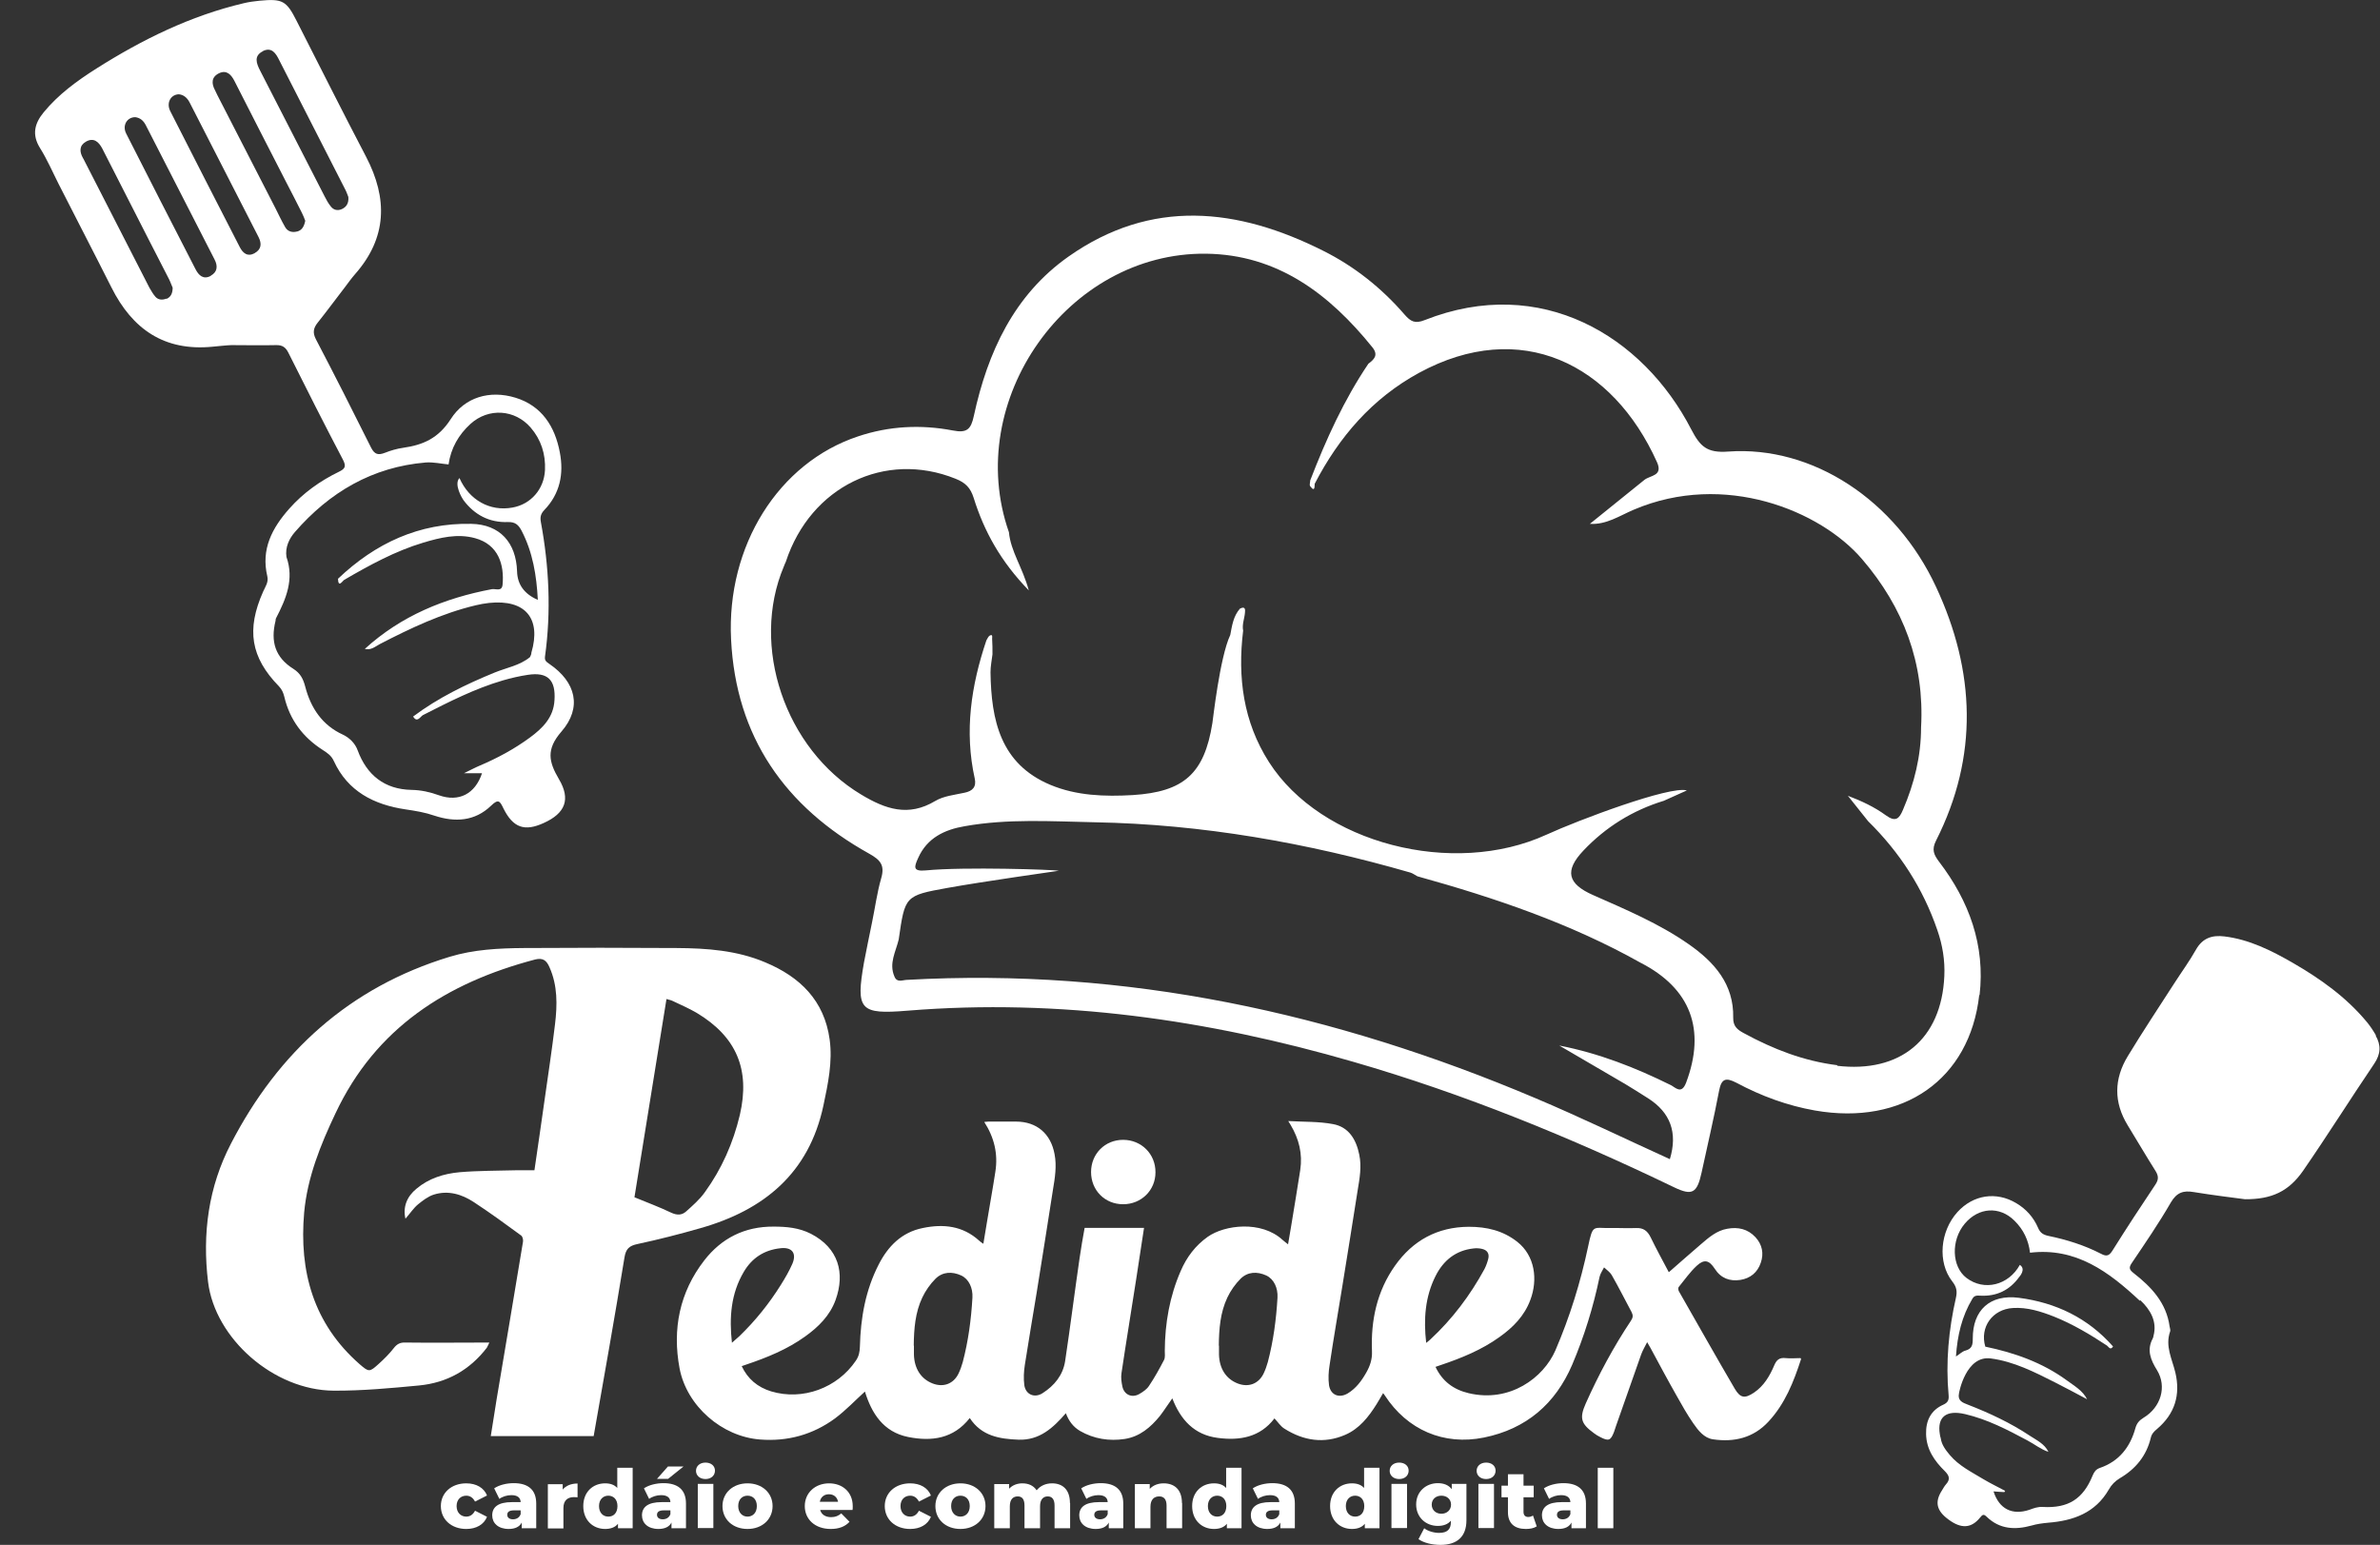 <?xml version="1.0" encoding="UTF-8"?>
<svg id="Camada_2" data-name="Camada 2" xmlns="http://www.w3.org/2000/svg" viewBox="0 0 133.02 86.35">
  <rect x="0" y="0" width="133.02" height="86.35" fill="#333333" stroke="none"/>
  <defs>
    <style>
      .cls-1 {
        fill: #fff;
        stroke-width: 0px;
      }
    </style>
  </defs>
  <g id="Camada_1-2" data-name="Camada 1">
    <g>
      <path class="cls-1" d="m30.69,37.1c-.15-.11-.26-.17-.23-.4.35-2.52.23-5.03-.23-7.52-.05-.27-.01-.46.19-.67.88-.91,1.1-2.03.87-3.22-.27-1.45-1.01-2.61-2.48-3.06-1.44-.44-2.84-.03-3.62,1.2-.69,1.07-1.54,1.44-2.66,1.6-.35.05-.69.15-1.02.28-.37.14-.57.1-.77-.29-1.01-2.03-2.03-4.04-3.08-6.05-.2-.38-.14-.64.1-.94.52-.65,1.01-1.32,1.52-1.98.18-.24.36-.49.56-.72,1.8-2.04,1.84-4.23.62-6.57-1.32-2.52-2.59-5.06-3.88-7.59C16.01.04,15.79-.08,14.51.04c-.3.03-.6.07-.89.14-2.97.7-5.67,2.03-8.23,3.65-1.09.69-2.13,1.45-2.95,2.45-.51.62-.67,1.25-.2,2,.4.64.7,1.34,1.04,2.01.98,1.93,1.98,3.85,2.95,5.78,1.17,2.33,2.95,3.57,5.64,3.31.35-.03.76-.08,1.06-.09.83,0,1.66.02,2.5,0,.36-.01.54.13.69.43,1,2,2.01,4,3.05,5.98.19.37.12.5-.23.67-1.05.51-1.99,1.18-2.77,2.06-.96,1.08-1.59,2.27-1.23,3.78.08.33-.11.58-.23.85-.95,2.13-.7,3.68.88,5.3.17.18.24.35.3.58.3,1.29,1.04,2.27,2.15,2.98.25.16.48.31.62.62.78,1.7,2.25,2.44,4.01,2.7.55.08,1.09.17,1.61.35,1.15.38,2.26.32,3.17-.56.42-.41.5-.23.69.16.54,1.08,1.18,1.3,2.25.81,1.2-.54,1.52-1.32.85-2.45-.57-.97-.73-1.66.14-2.66,1.17-1.35.8-2.77-.66-3.77ZM14.7,2.85c.49-.23.72.13.91.52,1.23,2.41,2.46,4.82,3.69,7.23.08.15.13.32.17.41.03.38-.13.57-.37.68-.23.1-.46.05-.61-.15-.14-.17-.25-.37-.35-.57-1.2-2.34-2.4-4.68-3.6-7.02-.21-.41-.37-.83.16-1.09Zm-5.4,13.84c-.22.09-.46.08-.62-.11-.13-.15-.23-.33-.33-.5-1.21-2.37-2.43-4.74-3.64-7.11-.02-.04-.04-.09-.07-.13-.2-.35-.22-.7.16-.92.43-.25.71,0,.91.37.86,1.68,1.71,3.36,2.57,5.04.39.76.78,1.52,1.17,2.28.09.18.15.37.2.47,0,.34-.12.53-.35.63Zm2.48-1.27c-.41.22-.67-.02-.85-.37-1.3-2.53-2.6-5.06-3.88-7.59-.23-.46.06-.92.52-.91.27.04.44.19.57.43,1.28,2.51,2.56,5.01,3.85,7.52.19.36.17.7-.21.91Zm2.46-1.27c-.41.22-.67,0-.85-.36-1.29-2.52-2.59-5.04-3.87-7.57-.24-.47.02-.94.48-.95.29.03.48.22.61.48,1.28,2.5,2.56,5,3.84,7.5.19.37.16.69-.22.9Zm2.36-1.21c-.27.07-.52,0-.66-.24-.2-.35-.37-.71-.55-1.07-1.08-2.1-2.16-4.2-3.24-6.31-.05-.09-.08-.18-.13-.27-.21-.39-.21-.75.23-.96.41-.19.66.07.84.41.97,1.9,1.94,3.81,2.92,5.71.29.56.58,1.12.86,1.68.08.15.14.32.19.45-.06.31-.18.53-.45.6Zm14.39,26.2c-.05.96-.67,1.57-1.38,2.09-.87.64-1.82,1.15-2.81,1.57-.24.1-.48.23-.87.42h1.01c-.38,1.15-1.29,1.63-2.41,1.23-.5-.18-.99-.29-1.53-.3-1.51-.03-2.5-.83-3.01-2.21-.14-.39-.45-.7-.83-.88-1.14-.52-1.79-1.48-2.1-2.68-.11-.42-.26-.74-.67-1-1-.63-1.28-1.51-.99-2.68.01-.05,0-.1.03-.15.56-1.08,1.02-2.17.58-3.42h0c-.08-.54.15-1.02.47-1.39,1.94-2.23,4.33-3.64,7.32-3.89.42-.03.85.07,1.27.11.13-.91.56-1.66,1.23-2.27,1.01-.91,2.48-.81,3.36.21.58.67.84,1.48.8,2.37-.05,1.08-.8,1.92-1.82,2.1-1.26.23-2.42-.42-2.96-1.65-.33.35.16,1.15.22,1.23.61.82,1.44,1.27,2.5,1.23.4-.01.58.16.75.48.63,1.21.84,2.51.91,3.87q-1.13-.49-1.16-1.59c-.05-1.61-.96-2.63-2.56-2.66-2.91-.06-5.36,1.08-7.45,3.07.02.53.25.12.35.06,1.41-.82,2.85-1.61,4.42-2.08.94-.28,1.9-.52,2.89-.25,1.32.36,1.64,1.5,1.54,2.6-.04.4-.37.22-.59.25-2.66.5-5.08,1.49-7.11,3.34.34.09.58-.13.84-.27,1.72-.89,3.47-1.72,5.37-2.17.24-.06.49-.1.74-.13,2.03-.21,2.92.87,2.36,2.78,0,.08-.03.16-.08.25-.57.47-1.31.59-1.97.86-1.61.66-3.16,1.41-4.56,2.46.23.38.41-.01.55-.08,1.45-.74,2.9-1.48,4.47-1.94.45-.13.92-.24,1.39-.31,1.11-.17,1.57.28,1.49,1.43Z"/>
      <path class="cls-1" d="m110.64,55.62c.32-2.78-.58-5.25-2.26-7.45-.3-.4-.43-.68-.17-1.19,2.38-4.71,2.19-9.47,0-14.17-2.25-4.85-6.9-7.91-11.62-7.57-1.19.09-1.57-.29-2.06-1.23-2.7-5.24-8.41-8.68-14.9-6.12-.55.22-.79.08-1.13-.31-1.28-1.48-2.8-2.69-4.54-3.56-4.79-2.41-9.61-2.94-14.24.32-3.05,2.15-4.52,5.35-5.29,8.9-.16.75-.38.98-1.18.82-1.78-.34-3.56-.25-5.29.33-4.44,1.47-7.36,6.11-7.1,11.35.27,5.45,3.02,9.36,7.71,11.97.65.36.89.66.68,1.38-.23.8-.34,1.64-.51,2.46-.15.75-.31,1.49-.45,2.24-.47,2.67-.23,2.92,2.44,2.7,8.49-.69,16.77.5,24.91,2.86,6.19,1.79,12.13,4.22,17.92,7.01,1.02.49,1.29.33,1.54-.81.33-1.53.69-3.05.98-4.58.13-.68.37-.76.97-.45,1.38.74,2.85,1.28,4.39,1.55,4.92.86,8.65-1.73,9.18-6.45Zm-19.89,4.92c.46.27.9.56,1.35.84q1.9,1.2,1.23,3.41c-2.51-1.14-5-2.35-7.54-3.42-11.22-4.75-22.87-7.29-35.12-6.6-.24.01-.54.17-.68-.19-.32-.74.08-1.39.24-2.07.35-2.43.34-2.45,2.72-2.88,1.94-.35,6.1-.94,6.23-.96-.25-.06-5.27-.23-7.43-.02-.74.07-.66-.19-.44-.68.5-1.14,1.49-1.6,2.61-1.79,2.41-.43,4.85-.27,7.27-.22,6,.11,11.87,1.15,17.63,2.81.14.04.26.14.4.21,4.32,1.2,8.55,2.63,12.47,4.83,2.81,1.44,3.66,3.74,2.55,6.7-.26.69-.6.27-.86.14-1.98-.98-4.02-1.78-6.23-2.21,1.21.71,2.42,1.41,3.63,2.12Zm11.95-1c-1.88-.23-3.6-.9-5.25-1.8-.35-.19-.59-.38-.58-.86.04-1.87-1.05-3.1-2.48-4.1-1.66-1.16-3.52-1.94-5.35-2.75-1.43-.63-1.61-1.36-.54-2.49,1.24-1.31,2.75-2.25,4.49-2.78.39-.18.78-.35,1.29-.58-.94-.27-6.05,1.65-7.84,2.47-5.23,2.4-12.62.49-15.52-4.06-1.43-2.24-1.76-4.73-1.44-7.34-.07-.34.07-.66.1-.99.02-.18.03-.4-.28-.24-.37.42-.44.95-.54,1.47-.59,1.26-.97,4.78-1,4.93-.45,2.83-1.6,3.84-4.45,4.02-1.57.09-3.14.04-4.6-.57-2.8-1.17-3.31-3.62-3.35-6.29,0-.34.07-.68.11-1.01h0s0,0,0,0c0-.29,0-.59-.02-.88,0-.07.05-.27-.14-.16-.08.05-.12.17-.18.26-.85,2.52-1.24,5.08-.65,7.73.1.46-.12.7-.58.79-.55.12-1.16.18-1.63.46-1.5.9-2.78.46-4.14-.36-4.26-2.55-6.2-8.3-4.32-12.75.03-.09.07-.17.11-.26,1.38-4.21,5.55-6.23,9.49-4.64.55.22.83.5,1.01,1.07.58,1.86,1.5,3.54,3.08,5.17-.35-1.29-1.01-2.18-1.11-3.25-2.58-7.35,3.26-15.66,11.02-15.57,3.99.05,6.89,2.25,9.3,5.24.34.43.09.67-.23.91-1.37,2.03-2.37,4.24-3.25,6.52,0,0,0,0,0,0,0,0,0,0,0,0,0,.11-.06.26,0,.33.3.4.23-.1.25-.14,1.36-2.62,3.21-4.77,5.83-6.2,5.69-3.09,10.83-.5,13.3,4.99.35.78-.37.73-.7.99-1.02.82-2.03,1.64-3.05,2.46h0c.92.06,1.67-.46,2.45-.79,5.07-2.16,10.44.05,12.76,2.76,2.32,2.7,3.5,5.82,3.3,9.41,0,1.61-.38,3.13-1.01,4.6-.21.5-.41.71-.96.31-.63-.46-1.35-.8-2.12-1.09.38.47.76.95,1.13,1.42,1.76,1.73,3.07,3.75,3.87,6.09.29.83.43,1.69.39,2.57-.16,3.53-2.46,5.43-6,5.01Z"/>
      <path class="cls-1" d="m132.8,57.88c-.15-.26-.32-.52-.51-.75-1.15-1.39-2.6-2.42-4.14-3.31-1.2-.69-2.43-1.31-3.83-1.48-.67-.08-1.21.08-1.58.73-.37.66-.82,1.27-1.23,1.91-.87,1.35-1.76,2.69-2.59,4.06-.77,1.27-.79,2.57,0,3.86.52.85,1.03,1.72,1.56,2.56.17.28.17.48-.02.76-.81,1.21-1.61,2.43-2.38,3.66-.18.29-.32.38-.65.2-.93-.48-1.92-.79-2.94-1-.28-.06-.46-.16-.58-.45-.25-.58-.66-1.05-1.22-1.38-1.12-.67-2.41-.47-3.29.5-.97,1.08-1.12,2.8-.29,3.87.24.3.29.55.21.91-.41,1.8-.58,3.62-.41,5.46.02.25-.03.4-.29.52-.7.31-.99.89-.97,1.65.02.86.47,1.5,1.05,2.07.27.27.3.47.06.74-.09.1-.15.22-.22.33-.42.65-.31,1.14.36,1.63.71.53,1.28.5,1.77-.11.14-.18.21-.2.38-.03.72.69,1.58.73,2.49.48.31-.09.62-.13.94-.16,1.4-.11,2.63-.55,3.38-1.85.16-.28.35-.47.61-.63.89-.52,1.5-1.26,1.74-2.27.05-.22.19-.36.35-.49.99-.84,1.32-1.9,1.02-3.16-.18-.75-.58-1.47-.29-2.29.03-.08-.02-.19-.03-.28-.18-1.32-1.02-2.21-2.01-2.98-.26-.2-.27-.32-.1-.57.75-1.11,1.51-2.22,2.18-3.38.33-.56.7-.68,1.28-.58,1.04.17,2.1.3,2.86.4,1.5.01,2.45-.44,3.25-1.59,1.36-1.97,2.64-4.01,3.98-5.99.37-.55.38-1.04.07-1.58Zm-13.17,14.8c.54.51.95,1.17.73,1.99,0,.04-.02.09-.04.14-.35.65-.12,1.2.24,1.78.56.92.21,2.07-.75,2.65-.24.15-.38.3-.46.58-.29,1.06-.91,1.86-1.99,2.23-.22.08-.31.21-.4.42-.53,1.31-1.36,1.84-2.78,1.76-.28-.02-.51.07-.76.16-.96.32-1.69-.05-2-1.03.21.02.41.03.61.04.01-.02.02-.05.04-.07-.41-.22-.83-.42-1.23-.66-.66-.4-1.36-.74-1.87-1.35-.23-.28-.45-.56-.5-.93-.03-.08-.04-.16-.05-.22-.16-.96.34-1.38,1.41-1.13,1.24.29,2.36.87,3.48,1.47.4.21.75.5,1.18.64-.22-.45-.66-.65-1.04-.9-1.08-.72-2.26-1.27-3.47-1.74-.29-.11-.58-.22-.49-.63,0-.04.39-2.14,1.78-1.95,1.29.17,2.44.76,3.59,1.34.6.3,1.2.63,1.79.94-.25-.49-.72-.75-1.14-1.06-1.36-.99-2.91-1.54-4.55-1.88-.32-1.09.4-2.09,1.54-2.16.81-.05,1.56.19,2.3.48,1.05.42,2.02,1,2.96,1.62.09.06.19.29.34.05-1.4-1.59-3.19-2.45-5.26-2.72-1.62-.21-2.59.69-2.58,2.29,0,.34-.04.56-.41.66-.17.04-.31.19-.53.33.08-1.18.33-2.25.92-3.23.11-.19.26-.18.43-.17.92.05,1.65-.3,2.19-1.05h0s.4-.43.03-.67c-.63,1.14-1.99,1.48-2.98.73-.83-.63-.88-2.1-.1-3.03.77-.92,1.95-1,2.78-.17.5.49.79,1.09.87,1.79,2.57-.31,4.42,1.08,6.13,2.68Z"/>
      <g>
        <g>
          <path class="cls-1" d="m41.45,76.35c.34.73.9,1.19,1.65,1.42,1.76.53,3.7-.19,4.73-1.71.18-.26.22-.5.23-.79.04-1.6.31-3.15,1.05-4.59.52-1.02,1.28-1.8,2.46-2.04,1.15-.24,2.24-.13,3.16.71.06.06.13.1.23.17.15-.89.29-1.76.44-2.62.08-.47.16-.93.23-1.4.16-1-.06-1.92-.62-2.79.09,0,.16-.02.23-.02.51,0,1.03,0,1.54,0,1.17,0,1.95.68,2.16,1.82.13.67.02,1.33-.09,1.99-.3,1.92-.6,3.83-.91,5.75-.22,1.34-.45,2.68-.66,4.03-.06.38-.08.77-.03,1.15.08.52.57.73,1.02.44.66-.42,1.14-1.01,1.26-1.79.29-1.92.53-3.85.81-5.77.08-.56.18-1.12.28-1.68h3.32c-.15.97-.29,1.92-.44,2.88-.27,1.75-.56,3.49-.82,5.24-.04.24,0,.51.05.75.1.46.53.65.94.42.21-.12.43-.27.55-.46.31-.46.58-.95.84-1.45.07-.14.04-.34.04-.51.01-1.54.27-3.04.89-4.46.33-.77.82-1.42,1.51-1.91.95-.67,2.99-.92,4.18.17.08.08.18.14.31.25.06-.38.12-.72.18-1.06.17-1.03.34-2.06.5-3.09.14-.91-.07-1.74-.54-2.53-.02-.04-.05-.08-.13-.21.88.05,1.71.02,2.5.17.89.16,1.3.87,1.47,1.71.14.67.02,1.33-.09,1.99-.28,1.77-.56,3.55-.85,5.32-.24,1.49-.5,2.97-.72,4.46-.06.37-.08.75-.03,1.12.09.55.57.74,1.05.45.46-.28.77-.7,1.03-1.16.21-.37.34-.74.32-1.2-.07-1.72.28-3.36,1.29-4.78.99-1.4,2.36-2.16,4.12-2.17,1,0,1.91.21,2.71.84.99.78,1.16,2.11.73,3.25-.33.89-.96,1.53-1.72,2.07-1,.72-2.13,1.18-3.29,1.57-.09.03-.18.06-.29.1.38.81,1.01,1.27,1.85,1.47,2.31.55,4.19-.87,4.85-2.39.81-1.88,1.41-3.82,1.83-5.81.27-1.28.27-1.01,1.27-1.03.47-.01.93.02,1.4,0,.41-.02.64.15.82.51.32.66.67,1.3,1.02,1.96.61-.53,1.19-1.05,1.79-1.56.44-.38.89-.77,1.48-.87.6-.11,1.14.01,1.57.47.38.41.48.91.3,1.43-.18.54-.58.87-1.14.96-.59.09-1.09-.09-1.43-.62-.31-.48-.59-.56-1.01-.17-.38.35-.68.79-1.01,1.19-.04.05-.02.17.01.23,1.04,1.82,2.07,3.65,3.13,5.46.31.52.56.55,1.07.21.55-.37.88-.93,1.13-1.52.13-.31.29-.45.64-.41.28.03.56,0,.83,0,.02.03.04.05.03.06-.41,1.26-.89,2.49-1.82,3.49-.85.92-1.93,1.16-3.1.99-.5-.07-.83-.5-1.1-.89-.34-.49-.64-1.02-.93-1.54-.5-.88-.98-1.78-1.46-2.67-.05-.09-.1-.18-.19-.33-.13.26-.26.47-.34.7-.47,1.33-.93,2.66-1.4,3.98-.04.11-.07.22-.11.33-.19.49-.3.54-.78.29-.12-.06-.24-.13-.34-.21-.73-.53-.83-.84-.46-1.67.72-1.61,1.55-3.16,2.53-4.63.11-.17.12-.29.03-.47-.37-.69-.72-1.39-1.11-2.07-.1-.17-.28-.29-.43-.43-.09.18-.21.35-.25.53-.35,1.69-.86,3.33-1.53,4.91-.94,2.19-2.57,3.59-4.93,4.07-2.25.46-4.29-.43-5.54-2.35-.02-.04-.05-.07-.1-.13-.13.22-.24.42-.36.61-.45.72-.97,1.38-1.76,1.72-1.18.51-2.33.33-3.4-.35-.21-.13-.36-.37-.55-.57-.81,1.06-1.94,1.25-3.17,1.09-1.32-.17-2.08-1.02-2.54-2.21-.24.33-.45.67-.69.98-.52.64-1.13,1.16-1.97,1.29-.87.13-1.72,0-2.5-.45-.37-.22-.62-.54-.79-.99-.71.82-1.47,1.52-2.64,1.48-1.06-.04-2.07-.2-2.73-1.21-.91,1.16-2.13,1.32-3.44,1.06-1.4-.28-2.05-1.34-2.42-2.54-.55.5-1.07,1.05-1.67,1.5-1.24.91-2.65,1.3-4.19,1.18-2.13-.16-4.1-1.87-4.5-3.98-.41-2.19,0-4.25,1.38-6.03.96-1.24,2.26-1.9,3.87-1.89.72,0,1.42.06,2.09.4,1.55.8,1.92,2.2,1.38,3.7-.32.88-.96,1.51-1.7,2.04-1,.72-2.13,1.18-3.29,1.57-.09.03-.18.06-.29.1Zm9.63-1.13c0,.16,0,.33,0,.49.02.79.4,1.37,1.05,1.62.6.23,1.16.02,1.44-.55.1-.21.18-.43.24-.65.31-1.18.47-2.38.54-3.6.03-.54-.2-1.04-.63-1.24-.51-.23-1.03-.21-1.43.18-.3.3-.56.67-.74,1.05-.4.84-.47,1.76-.48,2.69Zm17.05,0c0,.16,0,.33,0,.49.02.79.4,1.37,1.05,1.62.6.23,1.16.02,1.44-.55.1-.21.18-.43.24-.65.31-1.18.47-2.38.54-3.6.03-.54-.2-1.04-.63-1.24-.51-.23-1.03-.21-1.43.18-.3.3-.56.67-.74,1.05-.4.84-.47,1.76-.48,2.69Zm-27.23-.16c.17-.15.3-.26.43-.38.89-.86,1.66-1.82,2.31-2.86.24-.38.47-.78.65-1.19.25-.6-.04-.94-.68-.86-.9.1-1.58.54-2.04,1.32-.72,1.22-.82,2.55-.66,3.98Zm38.81,0c.11-.09.17-.13.23-.19,1.23-1.14,2.23-2.47,3.03-3.94.09-.18.16-.37.21-.57.07-.28-.05-.48-.33-.55-.15-.04-.33-.05-.49-.03-1,.11-1.69.67-2.13,1.55-.58,1.16-.67,2.4-.52,3.72Z"/>
          <path class="cls-1" d="m33.19,80.27h-5.76c.11-.71.22-1.4.33-2.08.49-2.93.99-5.85,1.47-8.78.02-.11-.02-.29-.1-.35-.87-.64-1.75-1.28-2.65-1.87-.67-.44-1.43-.67-2.23-.42-.32.1-.62.33-.89.55-.25.21-.43.49-.7.8-.15-.66.08-1.24.62-1.68.69-.58,1.53-.84,2.41-.92,1.06-.09,2.13-.08,3.2-.11.31,0,.63,0,.98,0,.19-1.31.38-2.59.56-3.88.2-1.42.42-2.85.59-4.28.13-1.08.15-2.16-.31-3.19-.16-.37-.36-.54-.8-.43-4.94,1.3-8.91,3.82-11.16,8.6-.84,1.77-1.57,3.58-1.75,5.54-.29,3.3.52,6.22,3.1,8.48.52.45.55.45,1.07-.02.3-.27.59-.56.84-.88.17-.22.35-.32.63-.31,1.55.02,3.1,0,4.71,0-.06.12-.09.21-.14.29-.96,1.25-2.23,1.96-3.79,2.11-1.58.15-3.18.3-4.77.29-3.35-.02-6.63-2.91-7.02-6.07-.33-2.71.02-5.32,1.28-7.74,2.65-5.12,6.63-8.74,12.22-10.44,1.35-.41,2.75-.48,4.15-.49,2.84-.02,5.69-.02,8.54,0,1.69.01,3.37.13,4.95.8,1.94.81,3.3,2.13,3.6,4.31.17,1.25-.09,2.47-.35,3.7-.81,3.78-3.32,5.84-6.88,6.85-1.15.33-2.32.63-3.49.88-.48.1-.67.26-.75.77-.54,3.31-1.13,6.62-1.72,9.97Zm2.27-13.35c.73.3,1.4.55,2.05.86.32.15.59.15.83-.06.38-.34.77-.68,1.06-1.09.94-1.3,1.58-2.75,1.95-4.31.59-2.54-.19-4.37-2.4-5.7-.44-.26-.91-.46-1.37-.68-.1-.05-.22-.06-.33-.1-.6,3.73-1.2,7.42-1.79,11.08Z"/>
          <path class="cls-1" d="m62.77,67.31c-1.02,0-1.79-.78-1.79-1.8,0-1.02.78-1.8,1.79-1.8,1.02,0,1.82.79,1.81,1.82,0,1-.79,1.78-1.81,1.78Z"/>
        </g>
        <g>
          <path class="cls-1" d="m24.64,84.18c0-.74.59-1.27,1.42-1.27.56,0,.99.25,1.16.68l-.67.34c-.12-.23-.29-.33-.49-.33-.3,0-.54.21-.54.58s.24.59.54.59c.2,0,.37-.1.49-.33l.67.34c-.17.43-.6.68-1.16.68-.83,0-1.42-.53-1.42-1.28Z"/>
          <path class="cls-1" d="m29.97,84.05v1.37h-.81v-.32c-.12.24-.37.36-.73.36-.59,0-.92-.33-.92-.76,0-.46.33-.74,1.1-.74h.49c-.01-.25-.18-.39-.52-.39-.24,0-.5.08-.67.21l-.29-.59c.28-.19.7-.29,1.09-.29.8,0,1.26.36,1.26,1.14Zm-.87.58v-.21h-.37c-.28,0-.38.1-.38.25s.12.25.32.25c.19,0,.36-.09.43-.29Z"/>
          <path class="cls-1" d="m32.28,82.91v.78c-.08,0-.13-.01-.2-.01-.35,0-.59.18-.59.61v1.14h-.87v-2.47h.83v.3c.18-.22.47-.34.83-.34Z"/>
          <path class="cls-1" d="m35.36,82.04v3.38h-.82v-.25c-.16.2-.41.29-.72.29-.68,0-1.22-.49-1.22-1.28s.54-1.27,1.22-1.27c.29,0,.52.08.68.26v-1.13h.87Zm-.85,2.14c0-.37-.22-.58-.51-.58s-.52.21-.52.58.22.59.52.59.51-.21.51-.59Z"/>
          <path class="cls-1" d="m38.34,84.05v1.37h-.81v-.32c-.12.24-.37.36-.73.36-.59,0-.92-.33-.92-.76,0-.46.33-.74,1.1-.74h.49c-.01-.25-.18-.39-.52-.39-.24,0-.5.08-.67.21l-.29-.59c.28-.19.7-.29,1.09-.29.8,0,1.26.36,1.26,1.14Zm-.87.58v-.21h-.37c-.28,0-.38.1-.38.25s.12.25.32.25c.19,0,.36-.09.43-.29Zm-.13-1.97h-.62l.61-.69h.87l-.86.69Z"/>
          <path class="cls-1" d="m38.9,82.21c0-.26.21-.46.53-.46s.53.19.53.45c0,.27-.21.47-.53.47s-.53-.2-.53-.46Zm.1.73h.87v2.47h-.87v-2.47Z"/>
          <path class="cls-1" d="m40.38,84.18c0-.74.59-1.27,1.4-1.27s1.4.53,1.4,1.27-.58,1.28-1.4,1.28-1.4-.53-1.4-1.28Zm1.92,0c0-.37-.22-.58-.52-.58s-.52.21-.52.58.23.59.52.59.52-.21.52-.59Z"/>
          <path class="cls-1" d="m47.64,84.4h-1.8c.07.25.29.4.61.4.24,0,.4-.07.57-.21l.46.47c-.24.26-.58.4-1.05.4-.88,0-1.45-.54-1.45-1.28s.58-1.27,1.36-1.27c.73,0,1.32.47,1.32,1.28,0,.06,0,.15-.01.21Zm-1.81-.46h1.01c-.05-.26-.24-.42-.51-.42s-.46.16-.51.42Z"/>
          <path class="cls-1" d="m49.45,84.18c0-.74.59-1.27,1.42-1.27.56,0,.99.25,1.16.68l-.67.34c-.12-.23-.29-.33-.49-.33-.3,0-.54.21-.54.58s.24.59.54.59c.2,0,.37-.1.49-.33l.67.34c-.17.43-.6.68-1.16.68-.83,0-1.42-.53-1.42-1.28Z"/>
          <path class="cls-1" d="m52.28,84.18c0-.74.59-1.27,1.4-1.27s1.4.53,1.4,1.27-.58,1.28-1.4,1.28-1.4-.53-1.4-1.28Zm1.92,0c0-.37-.22-.58-.52-.58s-.52.21-.52.58.23.59.52.59.52-.21.52-.59Z"/>
          <path class="cls-1" d="m59.81,84.01v1.41h-.87v-1.27c0-.36-.15-.51-.38-.51-.25,0-.43.17-.43.55v1.23h-.87v-1.27c0-.36-.14-.51-.38-.51-.26,0-.44.17-.44.55v1.23h-.87v-2.47h.83v.26c.19-.2.45-.3.74-.3.34,0,.62.12.8.39.2-.25.5-.39.86-.39.57,0,1,.33,1,1.1Z"/>
          <path class="cls-1" d="m62.78,84.05v1.37h-.81v-.32c-.12.24-.37.36-.73.36-.59,0-.92-.33-.92-.76,0-.46.33-.74,1.1-.74h.49c-.01-.25-.18-.39-.52-.39-.24,0-.5.08-.67.21l-.29-.59c.28-.19.7-.29,1.09-.29.8,0,1.26.36,1.26,1.14Zm-.87.58v-.21h-.37c-.28,0-.38.1-.38.25s.12.25.32.25c.19,0,.36-.09.43-.29Z"/>
          <path class="cls-1" d="m66.07,84.01v1.41h-.87v-1.27c0-.36-.16-.51-.41-.51-.28,0-.49.17-.49.58v1.2h-.87v-2.47h.83v.27c.2-.21.47-.31.78-.31.58,0,1.02.33,1.02,1.1Z"/>
          <path class="cls-1" d="m69.39,82.04v3.38h-.82v-.25c-.16.2-.41.29-.72.29-.68,0-1.22-.49-1.22-1.28s.54-1.27,1.22-1.27c.29,0,.52.08.68.26v-1.13h.87Zm-.85,2.14c0-.37-.22-.58-.51-.58s-.52.21-.52.58.22.59.52.59.51-.21.51-.59Z"/>
          <path class="cls-1" d="m72.37,84.05v1.37h-.81v-.32c-.12.24-.37.36-.73.36-.59,0-.92-.33-.92-.76,0-.46.33-.74,1.1-.74h.49c-.01-.25-.18-.39-.52-.39-.24,0-.5.08-.67.21l-.29-.59c.28-.19.7-.29,1.09-.29.8,0,1.26.36,1.26,1.14Zm-.87.58v-.21h-.37c-.28,0-.38.1-.38.25s.12.25.32.25c.19,0,.36-.09.43-.29Z"/>
          <path class="cls-1" d="m77.1,82.04v3.38h-.82v-.25c-.16.2-.41.29-.72.29-.68,0-1.22-.49-1.22-1.28s.54-1.27,1.22-1.27c.29,0,.52.08.68.26v-1.13h.87Zm-.85,2.14c0-.37-.22-.58-.51-.58s-.52.21-.52.58.22.59.52.59.51-.21.51-.59Z"/>
          <path class="cls-1" d="m77.67,82.21c0-.26.21-.46.53-.46s.53.19.53.45c0,.27-.21.47-.53.47s-.53-.2-.53-.46Zm.1.73h.87v2.47h-.87v-2.47Z"/>
          <path class="cls-1" d="m81.96,82.95v2.02c0,.93-.53,1.38-1.45,1.38-.47,0-.93-.11-1.23-.32l.32-.61c.2.16.54.26.83.26.47,0,.66-.21.66-.6v-.08c-.17.2-.42.29-.73.29-.66,0-1.21-.47-1.21-1.2s.56-1.19,1.21-1.19c.34,0,.61.11.78.34v-.3h.82Zm-.86,1.15c0-.3-.23-.5-.54-.5s-.54.2-.54.5.23.51.54.51.54-.21.54-.51Z"/>
          <path class="cls-1" d="m82.53,82.21c0-.26.21-.46.53-.46s.53.19.53.45c0,.27-.21.47-.53.47s-.53-.2-.53-.46Zm.1.73h.87v2.47h-.87v-2.47Z"/>
          <path class="cls-1" d="m85.88,85.32c-.15.1-.37.14-.6.14-.63,0-1-.31-1-.94v-.83h-.36v-.65h.36v-.64h.87v.64h.57v.65h-.57v.82c0,.18.1.28.26.28.1,0,.19-.03.27-.08l.21.61Z"/>
          <path class="cls-1" d="m88.64,84.05v1.37h-.81v-.32c-.12.24-.37.36-.73.36-.59,0-.92-.33-.92-.76,0-.46.33-.74,1.1-.74h.49c-.01-.25-.18-.39-.52-.39-.24,0-.5.08-.67.21l-.29-.59c.28-.19.7-.29,1.09-.29.8,0,1.26.36,1.26,1.14Zm-.87.58v-.21h-.37c-.28,0-.38.1-.38.25s.12.25.32.25c.19,0,.36-.09.43-.29Z"/>
          <path class="cls-1" d="m89.3,82.04h.87v3.38h-.87v-3.38Z"/>
        </g>
      </g>
      <polygon class="cls-1" points="0 66.84 0 66.84 0 66.84 0 66.84"/>
    </g>
  </g>
</svg>